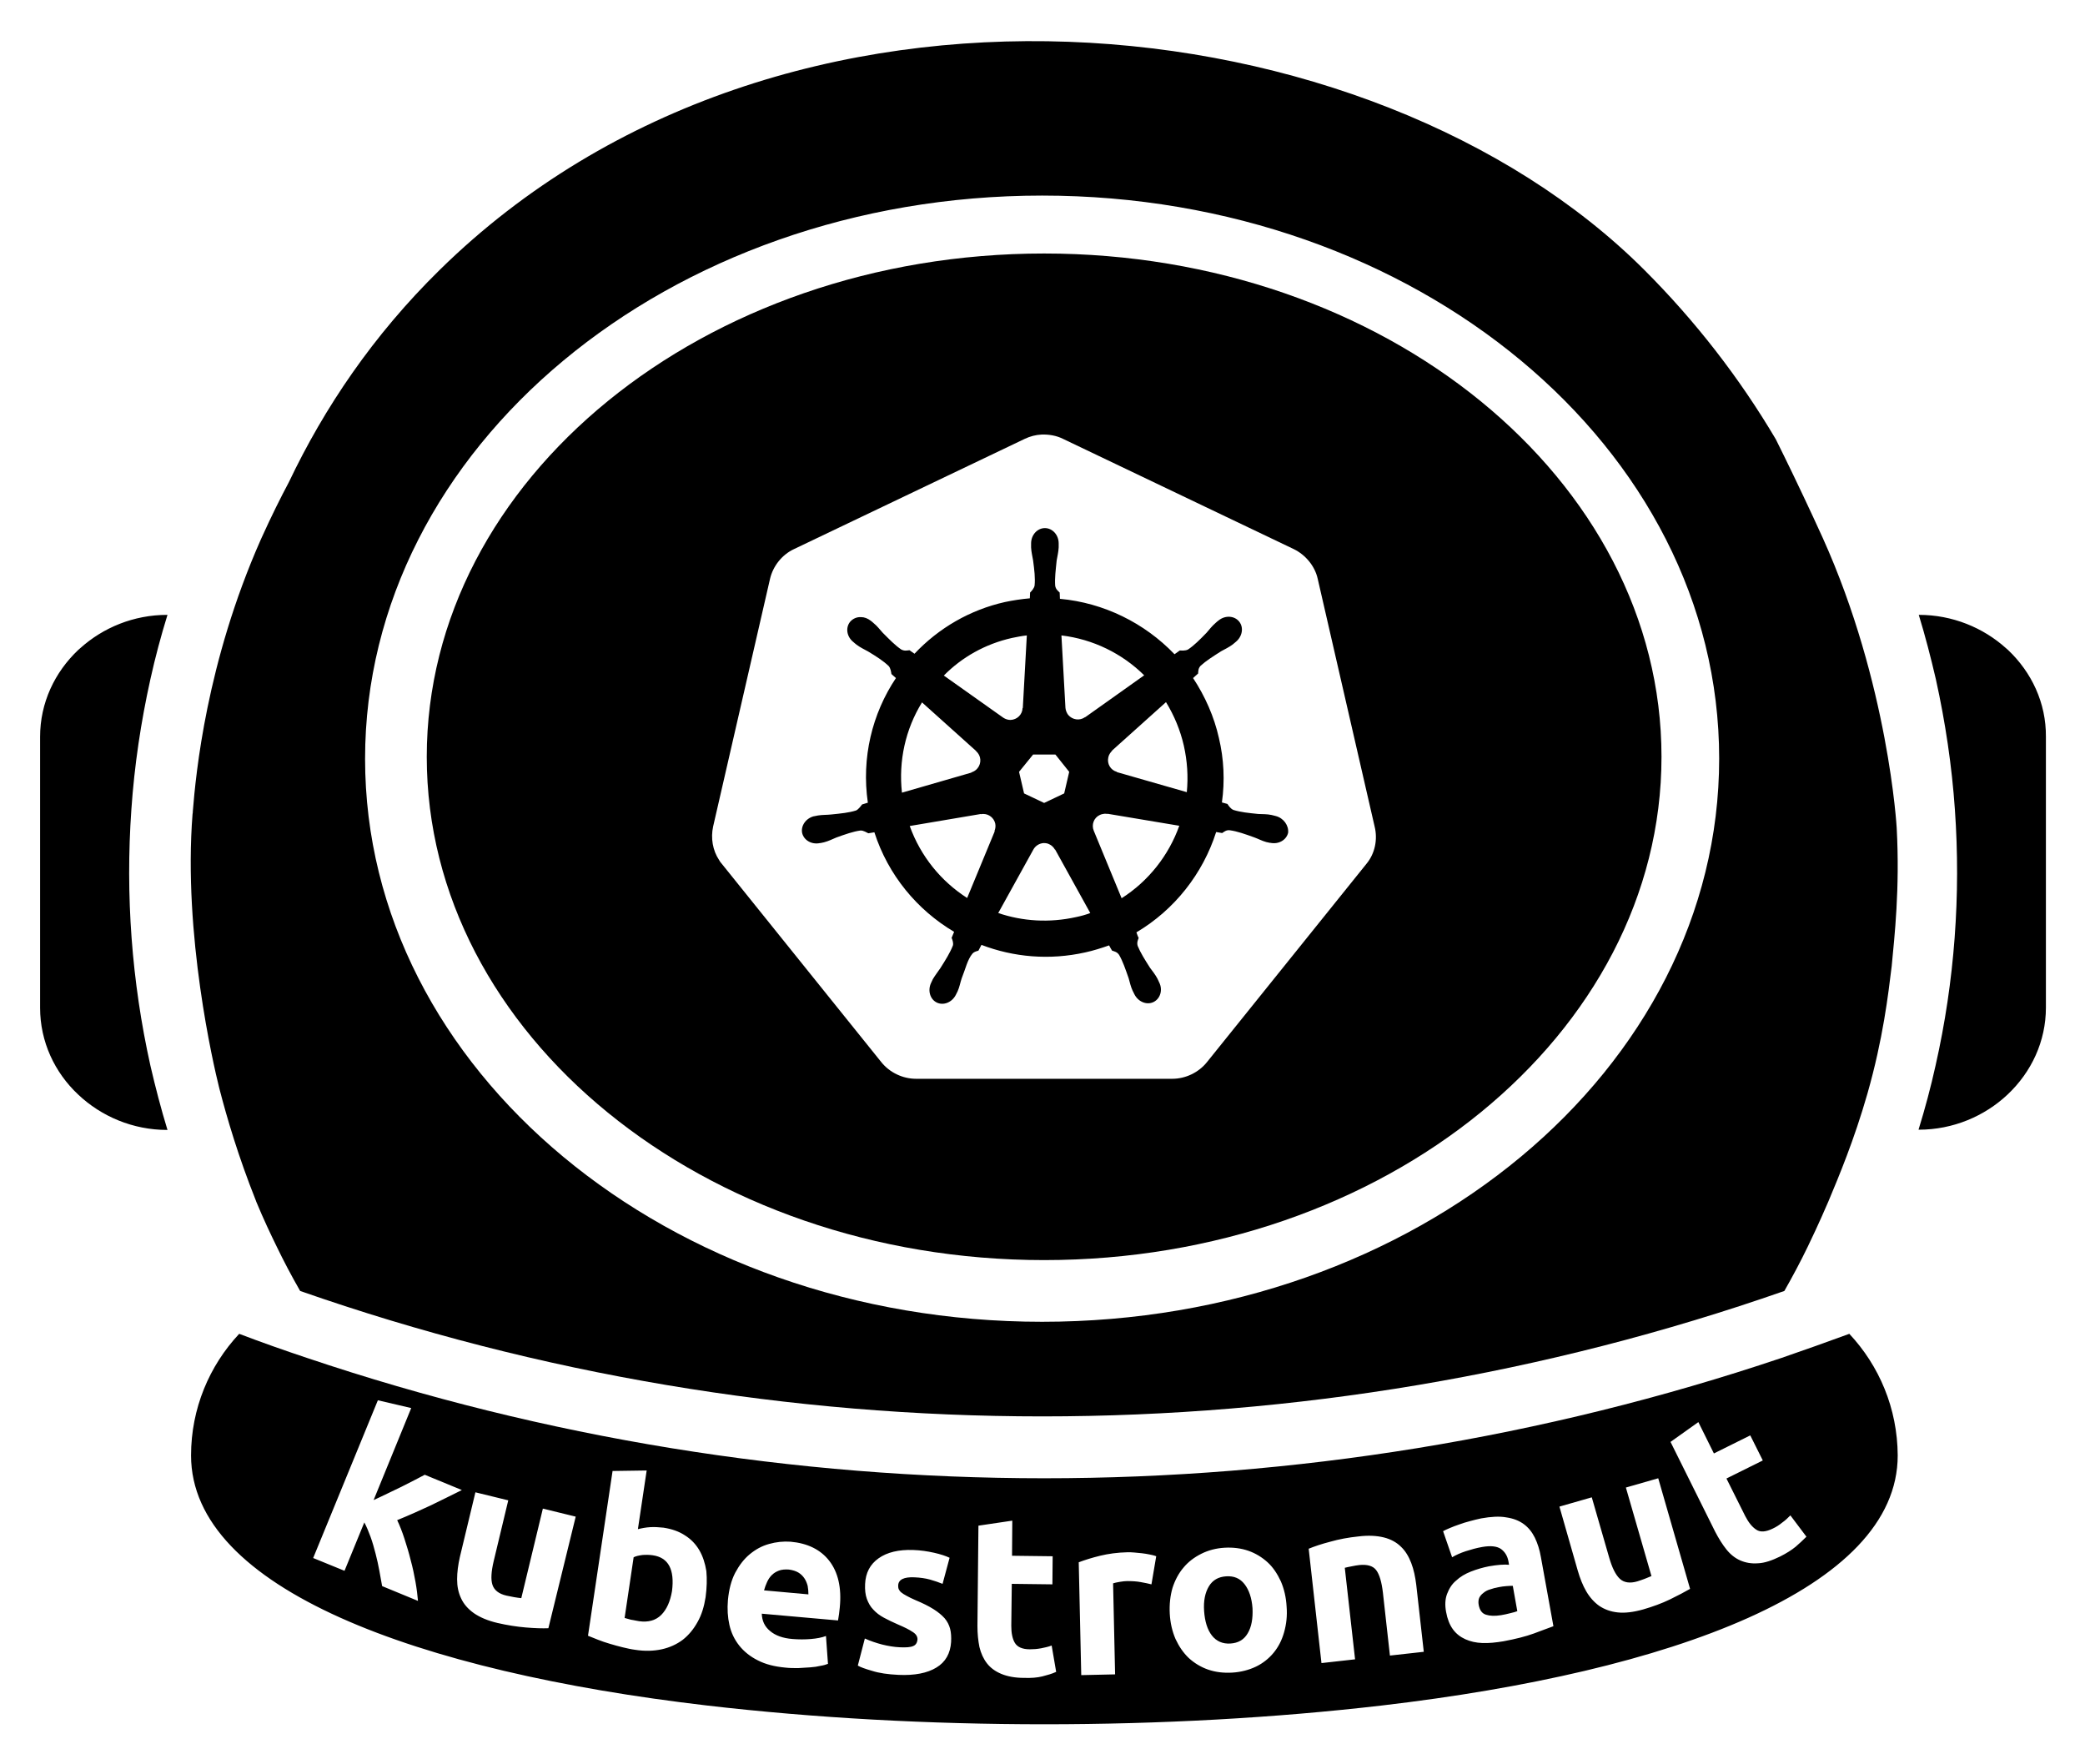 <svg xmlns="http://www.w3.org/2000/svg" role="img" viewBox="-15.99 48.01 831.48 703.48"><style>svg {enable-background:new 0 0 800 800}</style><style/><path d="M492.7 373.4c-.5-.1-1.1-.3-1.6-.4-1.9-.4-3.5-.3-5.3-.4-3.9-.4-7-.7-9.9-1.6-1.2-.5-2-1.8-2.4-2.4l-2.2-.6c1.2-8.6.8-17.3-1.2-25.7-1.9-8.5-5.5-16.6-10.3-23.9.6-.5 1.6-1.5 2-1.8.1-1 0-2 1-3.1 2.2-2 4.9-3.7 8.2-5.8 1.6-.9 3-1.5 4.6-2.7.4-.3.8-.7 1.2-1 2.6-2.1 3.3-5.7 1.4-8.1-1.9-2.4-5.6-2.6-8.2-.5-.4.3-.9.7-1.2 1-1.5 1.3-2.4 2.5-3.6 3.9-2.7 2.8-5 5.1-7.4 6.7-1.1.6-2.6.4-3.3.4l-2.1 1.5c-12-12.5-28.2-20.5-45.7-22.1 0-.7-.1-2.1-.1-2.5-.7-.7-1.6-1.3-1.8-2.8-.2-3 .2-6.1.6-10 .3-1.8.7-3.3.8-5.2v-1.6c0-3.4-2.5-6.1-5.5-6.1s-5.5 2.7-5.5 6.1V266.3c.1 1.9.5 3.4.8 5.2.5 3.8.9 7 .6 10-.2 1.1-1.1 2.1-1.8 2.8l-.1 2.3c-3.4.3-6.7.8-10 1.5-13.8 3.1-26.3 10.3-36 20.6-.7-.5-1.3-.9-2-1.4-1 .1-2 .4-3.3-.3-2.5-1.7-4.7-4-7.4-6.7-1.2-1.3-2.1-2.6-3.6-3.8-.3-.3-.8-.7-1.2-1-1.2-.9-2.5-1.4-3.8-1.4-1.7-.1-3.3.6-4.4 1.9-1.9 2.4-1.3 6 1.4 8.1 0 0 .1 0 .1.1.4.3.8.7 1.1.9 1.6 1.2 3 1.8 4.6 2.7 3.3 2 6 3.7 8.2 5.8.8.9 1 2.5 1.1 3.2l1.8 1.6c-9.5 14.2-13.8 31.8-11.2 49.7l-2.3.7c-.6.8-1.5 2-2.4 2.4-2.8.9-6 1.2-9.9 1.6-1.8.2-3.4.1-5.3.4-.4.1-1 .2-1.5.3h-.1c-3.2.8-5.3 3.8-4.7 6.7.7 2.9 3.8 4.7 7.1 4h.2c.5-.1 1-.2 1.4-.3 1.9-.5 3.2-1.2 4.9-1.9 3.6-1.3 6.7-2.4 9.6-2.8 1.2-.1 2.5.8 3.2 1.1l2.4-.4c5.5 17.1 17.1 31 31.8 39.7l-1 2.4c.4.9.8 2.2.5 3.1-1.1 2.8-2.9 5.7-5 9-1 1.5-2 2.7-3 4.4-.2.4-.5 1-.7 1.5-1.4 3-.4 6.5 2.3 7.8 2.7 1.3 6.1-.1 7.6-3.1l.7-1.4c.8-1.8 1-3.3 1.6-5.1 1.5-3.7 2.3-7.5 4.3-9.9.6-.7 1.4-.9 2.4-1.2l1.2-2.3c12.8 4.9 27.1 6.2 41.4 3 3.2-.7 6.4-1.7 9.5-2.8.3.6 1 1.8 1.2 2.1.9.3 2 .5 2.8 1.7 1.5 2.6 2.5 5.6 3.8 9.3.5 1.7.8 3.3 1.6 5l.7 1.4c1.5 3 4.9 4.4 7.6 3.1 2.7-1.3 3.8-4.8 2.3-7.8-.2-.4-.5-1.1-.7-1.5-.9-1.7-1.9-2.9-3-4.4-2.1-3.3-3.8-6-4.9-8.7-.4-1.4.1-2.3.4-3.2-.2-.2-.7-1.6-.9-2.2 15.2-9 26.5-23.4 31.8-40 .7.1 2 .3 2.4.4.8-.5 1.6-1.3 3.1-1.1 2.9.4 6 1.5 9.6 2.8 1.7.6 3.1 1.4 4.9 1.9.4.1 1 .2 1.4.3h.2c3.3.7 6.4-1.1 7.1-4 .3-2.9-1.8-5.9-5-6.7m-52.4-56.1L416.8 334h-.1c-2.1 1.5-5 1.1-6.7-.9-.6-.8-1-1.8-1.1-2.8l-1.6-28.9c12.6 1.5 24.2 7.2 33 15.9M396 348.9h8.9l5.5 6.9-2 8.6-8 3.8-8-3.8-2-8.6 5.6-6.9zm-8.4-46.5c2-.4 3.9-.8 5.9-1l-1.6 28.9-.1.1c-.1 2.6-2.2 4.6-4.8 4.7-1 0-2-.3-2.9-.9l-23.7-16.8c7.2-7.3 16.5-12.6 27.2-15m-35.9 25.7l21.6 19.4v.1c2 1.7 2.2 4.7.6 6.7-.6.8-1.5 1.4-2.5 1.7v.1l-27.7 8c-1.4-12.7 1.4-25.3 8-36m29 51.4l-11 26.6c-10.3-6.6-18.5-16.5-22.9-28.7l28.4-4.8v.1c.3-.1.6-.1 1-.1 2.2 0 4.2 1.6 4.7 3.8.2 1 .1 2-.3 3l.1.1zm32.5 34.2c-10.7 2.4-21.4 1.7-31.1-1.6l14-25.3c.8-1.5 2.4-2.5 4.1-2.6.8 0 1.6.1 2.3.5.9.4 1.7 1.2 2.2 2.1h.1l14 25.3c-1.8.7-3.7 1.2-5.6 1.6m18.1-7.5l-11.1-26.9c-1-2.4 0-5.2 2.4-6.3.6-.3 1.2-.4 1.9-.5.4 0 .8 0 1.1.1v-.1l28.7 4.8c-4.2 11.8-12.3 22.1-23 28.9m26-42.3l-27.9-8v-.1c-2.5-.7-4-3.2-3.4-5.8.2-1 .8-1.9 1.5-2.6v-.1L449 328c3.3 5.4 5.7 11.2 7.1 17.3 1.4 6.2 1.8 12.4 1.2 18.6m327.5-56.7l-.8-.7c-9.1-8.2-21.4-13.3-34.7-13.3h-.1c2.6 8.5 4.8 17 6.8 25.6 3.8 17.2 6.4 34.6 7.6 52 2.4 34-.1 68.5-7.7 102.1-1.9 8.6-4.2 17.2-6.8 25.6h.1c13.7 0 26.3-5.4 35.5-14.1 9.4-8.9 15.2-21.1 15.2-34.6v-108c.1-13.5-5.7-25.7-15.1-34.6M36.4 370.8c1.2-17.5 3.8-34.9 7.6-52 1.9-8.6 4.2-17.2 6.8-25.6h-.1c-13.4 0-25.6 5.1-34.7 13.3l-.8.7C5.8 316.1 0 328.3 0 341.8v108.1c0 13.5 5.8 25.8 15.2 34.6 9.2 8.7 21.8 14.1 35.5 14.1h.1c-2.6-8.5-4.8-17-6.8-25.6-7.5-33.7-10-68.1-7.6-102.2"/><path d="M740.4 378.2s-3.2-57.4-29.5-115.7c-2.4-5.3-5.1-11.1-7.7-16.6-5.7-12.1-11-22.7-11-22.7-14.6-24.7-32.2-47.3-52.4-67.5C531.4 47.3 296 21.4 159.4 155.6c-26.7 26.2-46.1 55.1-60.2 84.7-3.3 6.2-6.9 13.4-10.7 21.8 0 0-.2.5-.5 1.1-21.7 49-25.9 93.5-27.1 108.4 0 .3 0 .6-.1 1-3.8 48 8.4 100.3 10.5 108.7l.3 1.2c2.9 11.2 7.4 26.6 14.5 44.4 0 .1.1.2.1.3 2.9 7 5.8 13.1 8.2 18 2.7 5.6 5.8 11.5 9.3 17.6 190.7 66.7 401.2 66.7 591.9 0 3.3-5.8 6.4-11.6 9.3-17.6 1.1-2.3 4.4-9.1 8.3-18.2 4.1-9.8 10.2-24.3 15.5-42.8 6.3-22.1 8.3-39.5 9.7-50.9 1.1-11.7 3.3-30.8 2-55.1M399.6 575.1c-149.1 0-270-100.5-270-224.5S250.5 126 399.6 126s270 100.5 270 224.5-120.9 224.6-270 224.6"/><path d="M400.4 149.1c-135.7 0-246.2 90-246.2 200.7 0 110.7 110.4 200.7 246.2 200.7s246.2-90 246.2-200.7c0-110.7-110.4-200.7-246.2-200.7M529 392.4l-63.7 79.2c-3.3 4.1-8.5 6.6-13.8 6.6H349.3c-5.3 0-10.5-2.5-13.8-6.6l-63.7-79.2c-.4-.4-.7-.9-1-1.4-2.6-3.9-3.4-8.8-2.4-13.4l22.7-98.8c1.2-5.1 4.8-9.6 9.5-11.8l92.1-44c2.1-1 4.4-1.6 6.7-1.7 2.9-.1 5.9.4 8.5 1.7l92.1 44c4.7 2.3 8.4 6.8 9.5 11.8l22.7 98.8c1.3 5.2.1 10.8-3.2 14.8"/><path d="M304.8 677.4c-.6-.9-1.4-1.7-2.4-2.3-1-.6-2.3-1-3.8-1.2-1.5-.1-2.8 0-3.9.4s-2.1 1-2.9 1.8c-.8.8-1.4 1.7-1.9 2.8-.5 1.1-.9 2.2-1.2 3.3l17.7 1.6c0-1.1-.1-2.3-.3-3.4-.3-1.1-.7-2.1-1.3-3zm280 3.1c-1.1.1-2.1.2-3 .4-1.2.2-2.4.5-3.5.9-1.1.3-2 .8-2.7 1.4-.8.6-1.3 1.2-1.7 2-.3.8-.4 1.7-.2 2.8.4 2.1 1.3 3.4 2.9 3.9 1.5.5 3.5.6 6 .2 1.3-.2 2.5-.5 3.7-.8 1.2-.3 2.1-.5 2.8-.8l-1.8-10.1c-.6 0-1.4 0-2.5.1zm-340.5-12.3c-1.4-.2-2.8-.2-4.1-.1-1.4.2-2.5.4-3.5.9l-3.6 24.2c.6.2 1.5.4 2.5.7 1 .2 2.1.4 3.3.6 3.6.5 6.6-.3 8.8-2.5 2.2-2.2 3.6-5.4 4.3-9.5 1.1-8.6-1.4-13.4-7.7-14.3zm236 11.5c-1.8-2.3-4.2-3.3-7.3-3.1-3.1.2-5.4 1.5-6.9 4s-2.2 5.8-1.9 9.9 1.3 7.4 3.1 9.7c1.8 2.3 4.3 3.4 7.4 3.2 3.1-.2 5.4-1.5 6.9-4.1 1.5-2.5 2.1-5.9 1.9-10-.3-4.1-1.4-7.3-3.2-9.6z"/><path d="M721.5 579.9c-9 3.3-18 6.5-27 9.6-190.1 64-398.1 64-588.1 0-9-3-18.1-6.2-27-9.6-11.9 12.7-19.2 29.8-19.2 48.5 0 53.1 90.2 86.2 205.6 99.7 85.8 10 183.6 10 269.4 0 115.3-13.5 205.6-46.5 205.6-99.7-.1-18.8-7.4-35.8-19.3-48.5zm-576.2 81.7c.9 2.8 1.8 5.7 2.5 8.6.8 2.9 1.4 5.8 1.9 8.6s.8 5.3 1 7.6l-14.3-5.9c-.3-1.8-.7-3.8-1.1-6.1-.4-2.2-.9-4.5-1.5-6.8s-1.2-4.5-2-6.7-1.6-4.1-2.5-5.8l-7.9 19.3-12.5-5.1 25.8-62.9 13.3 3.1-15 36.7c1.8-.8 3.6-1.7 5.5-2.6 1.9-.9 3.8-1.8 5.6-2.7 1.8-.9 3.5-1.8 5.1-2.6 1.6-.8 3-1.6 4.2-2.2l14.8 6.1c-4.3 2.2-8.6 4.2-12.6 6.2-4.1 1.9-8.5 3.9-13.2 5.8 1 2.1 2 4.6 2.9 7.4zm57.4 35.7c-2.4.1-5.4 0-9-.3-3.6-.3-7.4-.9-11.3-1.8-3.9-.9-7.1-2.3-9.4-3.9-2.4-1.7-4.1-3.7-5.1-5.9-1.1-2.3-1.6-4.8-1.6-7.6s.4-5.8 1.1-8.9l6.2-25.8 13.1 3.2-5.8 24.2c-1 4.2-1.2 7.4-.5 9.5.7 2.1 2.5 3.6 5.6 4.3.9.2 1.9.4 3 .6 1.1.2 2 .3 2.9.4l8.6-35.7 13.1 3.2-10.9 44.5zm62.7-12.4c-.6 3.8-1.6 7.1-3.2 9.9-1.6 2.9-3.5 5.2-5.9 7.1-2.4 1.8-5.2 3.1-8.4 3.8-3.2.7-6.8.8-10.6.2-1.6-.2-3.3-.6-5-1-1.7-.4-3.4-.9-5.1-1.4-1.7-.5-3.2-1-4.7-1.6-1.5-.6-2.8-1.1-4-1.6l9.8-65.7 13.6-.2-3.5 23.4c1.6-.4 3.2-.7 4.9-.8 1.7-.1 3.4 0 5.3.2 3.3.5 6.2 1.5 8.6 3.1 2.4 1.5 4.3 3.5 5.7 5.9 1.4 2.4 2.3 5.2 2.8 8.3.3 3.2.2 6.7-.3 10.4zm53.5 4.2c-.1.8-.2 1.6-.3 2.6-.1.9-.3 1.7-.4 2.5l-30.4-2.7c.1 2.8 1.1 5.1 3.3 6.9 2.1 1.8 5.1 2.9 9 3.2 2.5.2 4.9.2 7.3 0 2.4-.2 4.4-.6 6-1.2l.8 11.1c-.8.3-1.7.6-3 .8-1.2.3-2.6.5-4.1.6-1.5.1-3.1.2-4.8.3-1.7 0-3.4 0-5.1-.2-4.3-.4-7.9-1.3-11-2.9-3-1.5-5.5-3.5-7.4-5.9-1.9-2.4-3.2-5.1-3.9-8.2-.7-3.1-.9-6.4-.6-9.9.4-4.2 1.3-7.8 2.9-10.9 1.6-3 3.5-5.5 5.8-7.4 2.3-1.9 4.8-3.3 7.7-4.1 2.8-.8 5.7-1.1 8.6-.9 6.7.6 11.9 3.1 15.4 7.6s5 10.7 4.2 18.7zm38.5 23.9c-3.6 2.2-8.7 3.2-15.1 2.9-4.2-.2-7.7-.7-10.5-1.6-2.8-.8-4.7-1.5-5.7-2.1l2.8-10.8c2.2 1 4.6 1.8 6.9 2.4 2.4.6 4.8 1 7.1 1.1 2.5.1 4.2 0 5.3-.5 1-.4 1.6-1.3 1.7-2.7 0-1.1-.6-2.1-1.9-2.9-1.3-.9-3.3-1.9-5.9-3-2.1-.9-3.9-1.8-5.6-2.7s-3.1-2-4.2-3.2c-1.2-1.2-2-2.7-2.6-4.3-.6-1.7-.8-3.6-.7-5.9.2-4.5 2-7.9 5.4-10.3 3.4-2.4 8-3.5 13.8-3.3 2.9.1 5.6.5 8.3 1.1s4.7 1.3 6.2 2l-2.8 10.4c-1.5-.6-3.2-1.2-5-1.7-1.8-.5-3.9-.8-6.2-.9-4.2-.2-6.4.9-6.5 3.2 0 .5 0 1 .2 1.5.2.4.5.9 1 1.3s1.2.9 2.2 1.4c.9.5 2.1 1.1 3.5 1.7 2.9 1.2 5.3 2.4 7.2 3.6s3.3 2.4 4.4 3.6c1.1 1.3 1.8 2.7 2.2 4.2.4 1.5.5 3.3.4 5.3-.3 4.5-2.2 8-5.9 10.2zm42.3 3.5c-2 .5-4.4.7-7.3.6-3.7 0-6.7-.6-9.1-1.6-2.4-1-4.3-2.4-5.7-4.2-1.4-1.8-2.4-4-3-6.5-.5-2.5-.8-5.3-.8-8.4l.4-40 13.5-2-.1 14 16.2.2-.1 11.2-16.2-.2-.2 16.7c0 2.8.4 5.1 1.4 6.8 1 1.7 3 2.6 6 2.6 1.4 0 2.9-.1 4.5-.4 1.5-.3 2.9-.6 4.2-1.1l1.8 10.5c-1.7.8-3.6 1.3-5.5 1.8zm43.5-36.7c-1.2-.3-2.6-.6-4.3-.9-1.6-.3-3.4-.4-5.3-.4-.8 0-1.9.1-3 .3-1.2.2-2.1.4-2.7.6l.8 36.3-13.5.3-1-45c2.4-.9 5.2-1.8 8.5-2.6s6.9-1.3 11-1.4c.7 0 1.6 0 2.6.1s2.1.2 3.1.3c1 .1 2.1.3 3.1.5s1.9.4 2.6.7l-1.9 11.2zm52.9 19.1c-.9 3.2-2.3 5.9-4.2 8.2-1.9 2.3-4.3 4.2-7 5.5s-6 2.2-9.5 2.4c-3.5.2-6.7-.2-9.6-1.2-2.9-1-5.5-2.6-7.7-4.6-2.2-2.1-3.9-4.6-5.3-7.6-1.3-3-2.1-6.4-2.3-10.1-.2-3.7.2-7.2 1.1-10.3 1-3.1 2.5-5.9 4.4-8.1 1.9-2.3 4.3-4.1 7.1-5.5 2.8-1.4 5.9-2.2 9.2-2.4 3.4-.2 6.6.2 9.5 1.2 2.9 1 5.5 2.6 7.7 4.6 2.2 2 3.9 4.6 5.3 7.6 1.3 3 2.1 6.4 2.3 10.1.3 3.6-.1 7-1 10.2zm42.2 9.3l-2.8-25.1c-.5-4.3-1.4-7.3-2.7-9-1.3-1.7-3.6-2.3-6.7-2-1 .1-2 .3-3 .5-1.1.2-2 .4-2.8.6l4.1 36.5-13.4 1.5-5.1-45.6c2.2-.9 5.1-1.9 8.6-2.8 3.5-1 7.3-1.7 11.2-2.1 4-.5 7.4-.3 10.2.4 2.8.7 5.1 2 6.8 3.7 1.8 1.7 3.1 3.9 4.1 6.5 1 2.6 1.6 5.5 2 8.7l3 26.7-13.5 1.5zm57.4-8.8c-3.3 1.2-7.3 2.2-12.1 3.1-3 .5-5.8.8-8.4.7-2.6-.1-4.8-.6-6.8-1.5s-3.7-2.2-5-4c-1.3-1.8-2.2-4.1-2.7-6.9-.5-2.7-.4-5.1.4-7.2.8-2.1 1.9-3.9 3.6-5.3 1.6-1.5 3.6-2.7 5.9-3.6 2.3-.9 4.7-1.6 7.2-2.1 1.7-.3 3.3-.5 4.6-.6 1.4-.1 2.5-.1 3.4 0l-.2-1.2c-.4-2.3-1.4-3.9-3-5.1-1.6-1.1-4.1-1.4-7.5-.8-2.3.4-4.4 1-6.6 1.7-2.1.7-3.9 1.5-5.4 2.4l-3.6-10.4c.7-.4 1.6-.8 2.8-1.3 1.1-.5 2.3-.9 3.7-1.4 1.3-.5 2.7-.9 4.2-1.3s3-.8 4.5-1.1c3.9-.7 7.3-.9 10-.4 2.8.4 5.1 1.3 7 2.7 1.9 1.4 3.3 3.2 4.4 5.4 1.1 2.3 1.9 4.8 2.4 7.7l5 27.6c-2 .7-4.5 1.7-7.8 2.9zm54.3-13.6c-3.3 1.6-6.9 2.9-10.7 4-3.9 1.1-7.3 1.5-10.1 1.2-2.9-.3-5.3-1.2-7.4-2.6-2-1.4-3.8-3.4-5.2-5.8-1.4-2.4-2.5-5.2-3.4-8.3l-7.3-25.5 12.9-3.7 6.9 23.9c1.2 4.2 2.6 7 4.3 8.6 1.6 1.5 4 1.9 7 1 .9-.3 1.9-.6 2.9-1s1.9-.8 2.7-1.1l-10.2-35.3 12.9-3.7 12.7 44.1c-2.1 1.2-4.7 2.6-8 4.2zm50.1-21c-1.6 1.3-3.6 2.6-6.2 3.9-3.3 1.6-6.2 2.6-8.8 2.7-2.6.2-4.9-.2-7-1.1-2.1-.9-4-2.4-5.6-4.4s-3.1-4.4-4.5-7.1L650.2 623l11.1-7.9 6.2 12.5 14.5-7.2 5 10-14.5 7.2 7.5 15c1.3 2.5 2.7 4.3 4.4 5.4 1.6 1.1 3.8.9 6.5-.4 1.3-.6 2.6-1.4 3.8-2.4 1.3-.9 2.3-1.9 3.3-2.9l6.4 8.5c-1.4 1.4-2.8 2.7-4.3 4z"/></svg>